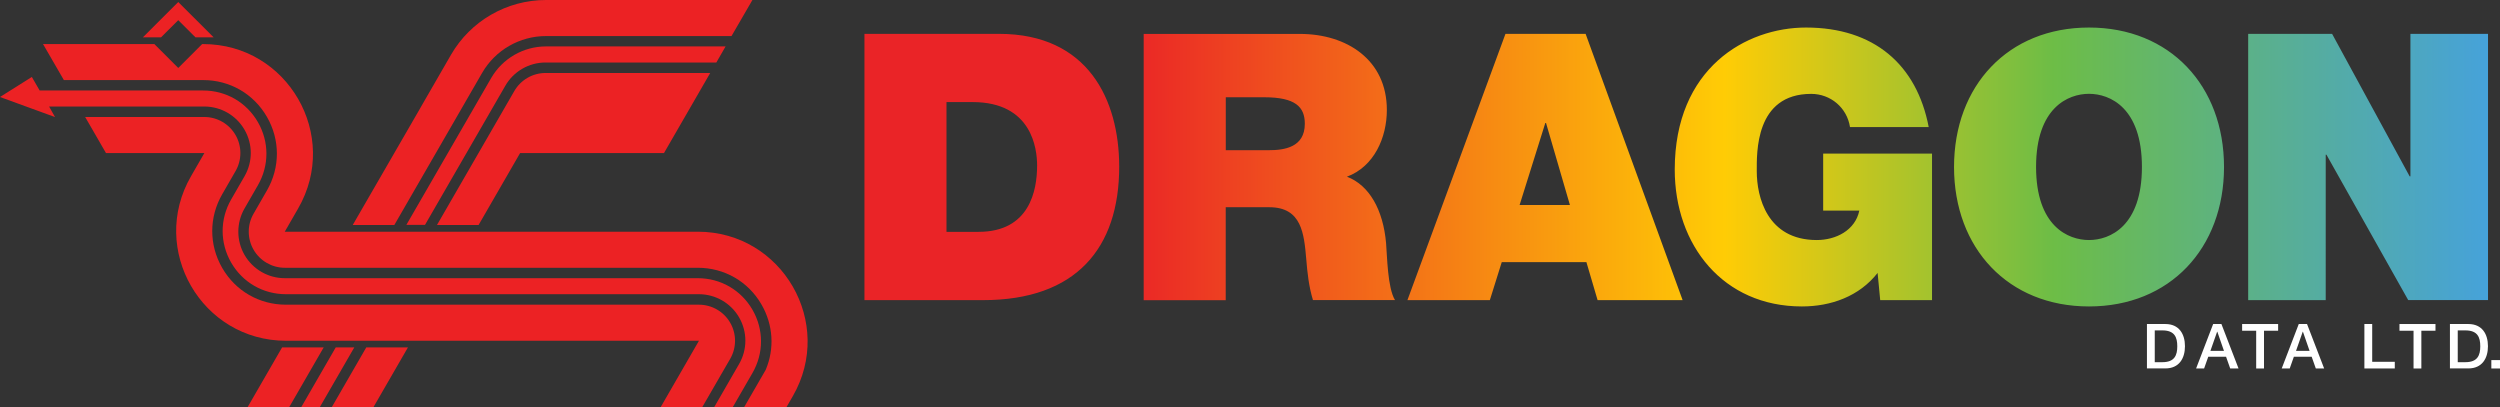 <?xml version="1.0" encoding="utf-8"?>
<!-- Generator: Adobe Illustrator 25.0.0, SVG Export Plug-In . SVG Version: 6.00 Build 0)  -->
<svg version="1.1" id="Layer_1" xmlns="http://www.w3.org/2000/svg" xmlns:xlink="http://www.w3.org/1999/xlink" x="0px" y="0px"
	 viewBox="0 0 3840 625.4" style="enable-background:new 0 0 3840 625.4;" xml:space="preserve">
<rect x="0" y="0" width="3840" height="625.4" fill="#333333" stroke="none"/>
<style type="text/css">
	.st0{fill:#EC2224;}
	.st1{fill:#FFFFFF;}
	.st2{fill:url(#SVGID_1_);}
	.st3{fill:url(#SVGID_2_);}
	.st4{fill:url(#SVGID_3_);}
	.st5{fill:url(#SVGID_4_);}
	.st6{fill:url(#SVGID_5_);}
	.st7{fill:url(#SVGID_6_);}
	.st8{fill:url(#SVGID_7_);}
	.st9{fill:url(#SVGID_8_);}
	.st10{fill:url(#SVGID_9_);}
	.st11{fill:url(#SVGID_10_);}
	.st12{fill:url(#SVGID_11_);}
	.st13{fill:url(#SVGID_12_);}
	.st14{fill:url(#SVGID_13_);}
	.st15{fill:url(#SVGID_14_);}
	.st16{fill:url(#SVGID_15_);}
	.st17{fill:url(#SVGID_16_);}
	.st18{fill:url(#SVGID_17_);}
	.st19{fill:url(#SVGID_18_);}
	.st20{fill:url(#SVGID_19_);}
	.st21{fill:url(#SVGID_20_);}
	.st22{fill:url(#SVGID_21_);}
	.st23{fill:url(#SVGID_22_);}
	.st24{fill:url(#SVGID_23_);}
	.st25{fill:url(#SVGID_24_);}
	.st26{fill:url(#SVGID_25_);}
	.st27{fill:url(#SVGID_26_);}
	.st28{fill:url(#SVGID_27_);}
	.st29{fill:url(#SVGID_28_);}
	.st30{fill:url(#SVGID_29_);}
	.st31{fill:url(#SVGID_30_);}
	.st32{fill:url(#SVGID_31_);}
	.st33{fill:url(#SVGID_32_);}
	.st34{fill:url(#SVGID_33_);}
	.st35{fill:url(#SVGID_34_);}
	.st36{fill:url(#SVGID_35_);}
	.st37{fill:url(#SVGID_36_);}
	.st38{fill:url(#SVGID_37_);}
	.st39{fill:url(#SVGID_38_);}
</style>
<g>
	<g>
		<polygon class="st0" points="544.2,533.6 491.2,625.4 462.7,625.4 515.7,533.6 		"/>
		<path class="st0" d="M652.7,345.6l123.5-213.9C788.9,109.6,812.5,96,838,96h262.3l14.2-24.7H934.7l-96.1,0
			c-34.6,0-66.8,18.6-84.1,48.5l-46.6,80.7l-1.4,2.4l-82.3,142.5H652.7z"/>
		<g>
			<path class="st0" d="M1155.7,0l-221,0l0,0h-96.1c-60.2,0-115.8,32.1-145.9,84.2L646.1,165l-1.4,2.5L541.8,345.6h63.9l134.9-233.7
				c20.1-34.9,57.7-56.5,97.9-56.5h285.1L1155.7,0z"/>
			<path class="st0" d="M798.9,235.1h221l71-123H838c-19.8,0-38.1,10.6-48,27.7L671.2,345.6h63.9L798.9,235.1z"/>
			<polygon class="st0" points="626.6,533.6 573.6,625.4 509.6,625.4 562.6,533.6 			"/>
			<polygon class="st0" points="433.3,533.6 380.3,625.4 444.2,625.4 497.2,533.6 			"/>
		</g>
		<path class="st0" d="M162.8,235.1h151.1l-20.5,35.6c-64.8,112.3,16.2,252.7,145.9,252.7h0l634.3,0l-58.9,102.1h63.9l43-74.4
			c9.9-17.1,9.9-38.2,0-55.4c-9.9-17.1-28.2-27.7-48-27.7H439.2c-40.9,0-77.5-21.1-97.9-56.5c-20.4-35.4-20.4-77.7,0-113.1
			l20.5-35.6c9.9-17.1,9.9-38.2,0-55.4c-9.9-17.1-28.2-27.7-48-27.7H130.8L162.8,235.1z"/>
		<path class="st0" d="M98.1,123h214c40.9,0,77.5,21.1,97.9,56.5c20.4,35.4,20.4,77.7,0,113.1l-20.5,35.6c-9.9,17.1-9.9,38.2,0,55.4
			c9.9,17.1,28.2,27.7,48,27.7l634.3,0c40.9,0,77.5,21.1,97.9,56.5c18,31.2,20.2,67.8,6.4,100.3l-33.1,57.3h65l9.7-16.8
			c64.8-112.3-16.2-252.7-145.9-252.7l-342.5,0H535.9l-98.5,0l20.5-35.6C522.8,208,441.7,67.7,312.1,67.7h-1.6l-36.7,36.7
			l-36.7-36.7h-171L98.1,123z"/>
		<g>
			<polygon class="st0" points="247.4,57.3 273.8,31 300.2,57.3 328.1,57.3 273.8,3.1 219.5,57.3 			"/>
		</g>
		<path class="st0" d="M84.5,179.8L0,149l48.9-30.8l12,20.8h251.1c35.1,0,66.5,18.1,84.1,48.5c17.5,30.4,17.5,66.7,0,97.1
			l-20.5,35.6c-12.7,22.1-12.7,49.3,0,71.4c12.8,22.1,36.3,35.7,61.8,35.7l634.3,0c35.1,0,66.5,18.1,84.1,48.5
			c17.5,30.4,17.5,66.7,0,97.1l-30.3,52.5H1097l38.3-66.4c12.8-22.1,12.8-49.3,0-71.4c-12.7-22.1-36.3-35.7-61.8-35.7h-441H439.2
			c-35.1,0-66.5-18.1-84.1-48.5c-17.5-30.4-17.5-66.7,0-97.1l20.5-35.6c12.8-22.1,12.8-49.3,0-71.4c-12.7-22.1-36.3-35.7-61.8-35.7
			H75.4L84.5,179.8z"/>
	</g>
	<g>
		<g>
			<path class="st1" d="M3297.7,497.7h28.3c21,0,30.1,15.3,30.1,34.1c0,18.8-9.1,34.1-30.1,34.1h-28.3V497.7z M3309.7,556.3h11.8
				c18.7,0,22.8-10.7,22.8-24.4s-4-24.4-22.8-24.4h-11.8V556.3z"/>
			<path class="st1" d="M3399.4,497.7h12.7l26.3,68.3h-12.8l-6.4-18.1h-27.3l-6.4,18.1h-12.3L3399.4,497.7z M3395.2,538.9h20.8
				l-10.2-29.4h-0.3L3395.2,538.9z"/>
			<path class="st1" d="M3443.9,497.7h55.3v10.3h-21.7v58h-12v-58h-21.6V497.7z"/>
			<path class="st1" d="M3530.9,497.7h12.7l26.3,68.3h-12.8l-6.4-18.1h-27.3L3517,566h-12.3L3530.9,497.7z M3526.7,538.9h20.8
				l-10.2-29.4h-0.3L3526.7,538.9z"/>
			<path class="st1" d="M3631.7,497.7h12v58h34.7V566h-46.7V497.7z"/>
			<path class="st1" d="M3685.6,497.7h55.3v10.3h-21.7v58h-12v-58h-21.6V497.7z"/>
			<path class="st1" d="M3763.1,497.7h28.3c21,0,30.1,15.3,30.1,34.1c0,18.8-9.1,34.1-30.1,34.1h-28.3V497.7z M3775.1,556.3h11.8
				c18.7,0,22.8-10.7,22.8-24.4s-4-24.4-22.8-24.4h-11.8V556.3z"/>
			<path class="st1" d="M3826.7,553.1h13.3V566h-13.3V553.1z"/>
		</g>
		<g>
			<g>
				<linearGradient id="SVGID_1_" gradientUnits="userSpaceOnUse" x1="1327.792" y1="256.47" x2="3821.528" y2="256.47">
					<stop  offset="0.16" style="stop-color:#EA2427"/>
					<stop  offset="0.53" style="stop-color:#FFCC05"/>
					<stop  offset="0.732" style="stop-color:#6DBD46"/>
					<stop  offset="1" style="stop-color:#46A2DA"/>
				</linearGradient>
				<path class="st2" d="M1534.6,52h-206.8v409h182.2c142.6,0,209.1-79.6,209.1-205.1C1719,152.8,1670.9,52,1534.6,52z
					 M1503.1,356.1h-49.3V156.8h40.1c91.1,0,99.1,71.6,99.1,97.4C1593,292.6,1581.5,356.1,1503.1,356.1z M2068.9,271.4
					c41.8-15.5,61.3-60.1,61.3-102.5c0-77.3-61.9-116.8-133.5-116.8h-240v409h126V318.3h67c49.8,0,53.3,40.7,56.7,79.6
					c1.7,21.2,4,42.4,10.3,63h126c-11.5-18.9-12-67.6-13.7-87.6C2124.5,322.3,2103.3,284.5,2068.9,271.4z M1948.7,230.7h-65.9v-81.3
					h59c48.1,0,62.4,14.9,62.4,40.7C2004.2,226.7,1972.1,230.7,1948.7,230.7z M2312.4,52l-150.6,409h126.6l18.3-58.4h130l17.2,58.4
					h130.6L2435.5,52H2312.4z M2334.1,314.9l39.5-126h1.1l36.7,126H2334.1z M2800.3,323.5h55.6c-6.3,30.4-36.1,45.2-65.3,45.2
					c-76.8,0-92.2-67-92.2-105.4c0-28.1-2.9-119.1,83.6-119.1c29.8,0,55,21.2,59.6,51h120.9C2944.1,99,2878.2,42.3,2774,42.3
					c-92.2,0-201.6,62.4-201.6,218.2c0,116.3,74.5,210.2,195.3,210.2c44.7,0,88.2-15.5,116.3-51.5l4,41.8h79.6V235.9h-167.2V323.5z
					 M3208.7,42.3c-124.3,0-207.3,89.3-207.3,214.2s83.1,214.2,207.3,214.2c124.3,0,207.4-89.4,207.4-214.2S3333,42.3,3208.7,42.3z
					 M3208.7,368.7c-32.1,0-81.3-21.2-81.3-112.3c0-91.1,49.3-112.3,81.3-112.3c32.1,0,81.3,21.2,81.3,112.3
					C3290,347.5,3240.8,368.7,3208.7,368.7z M3702.4,52v218.8h-1.2L3582.1,52h-128.9v409h119.1V237.6h1.1L3699,460.9h122.6V52
					H3702.4z"/>
			</g>
		</g>
	</g>
</g>
</svg>
